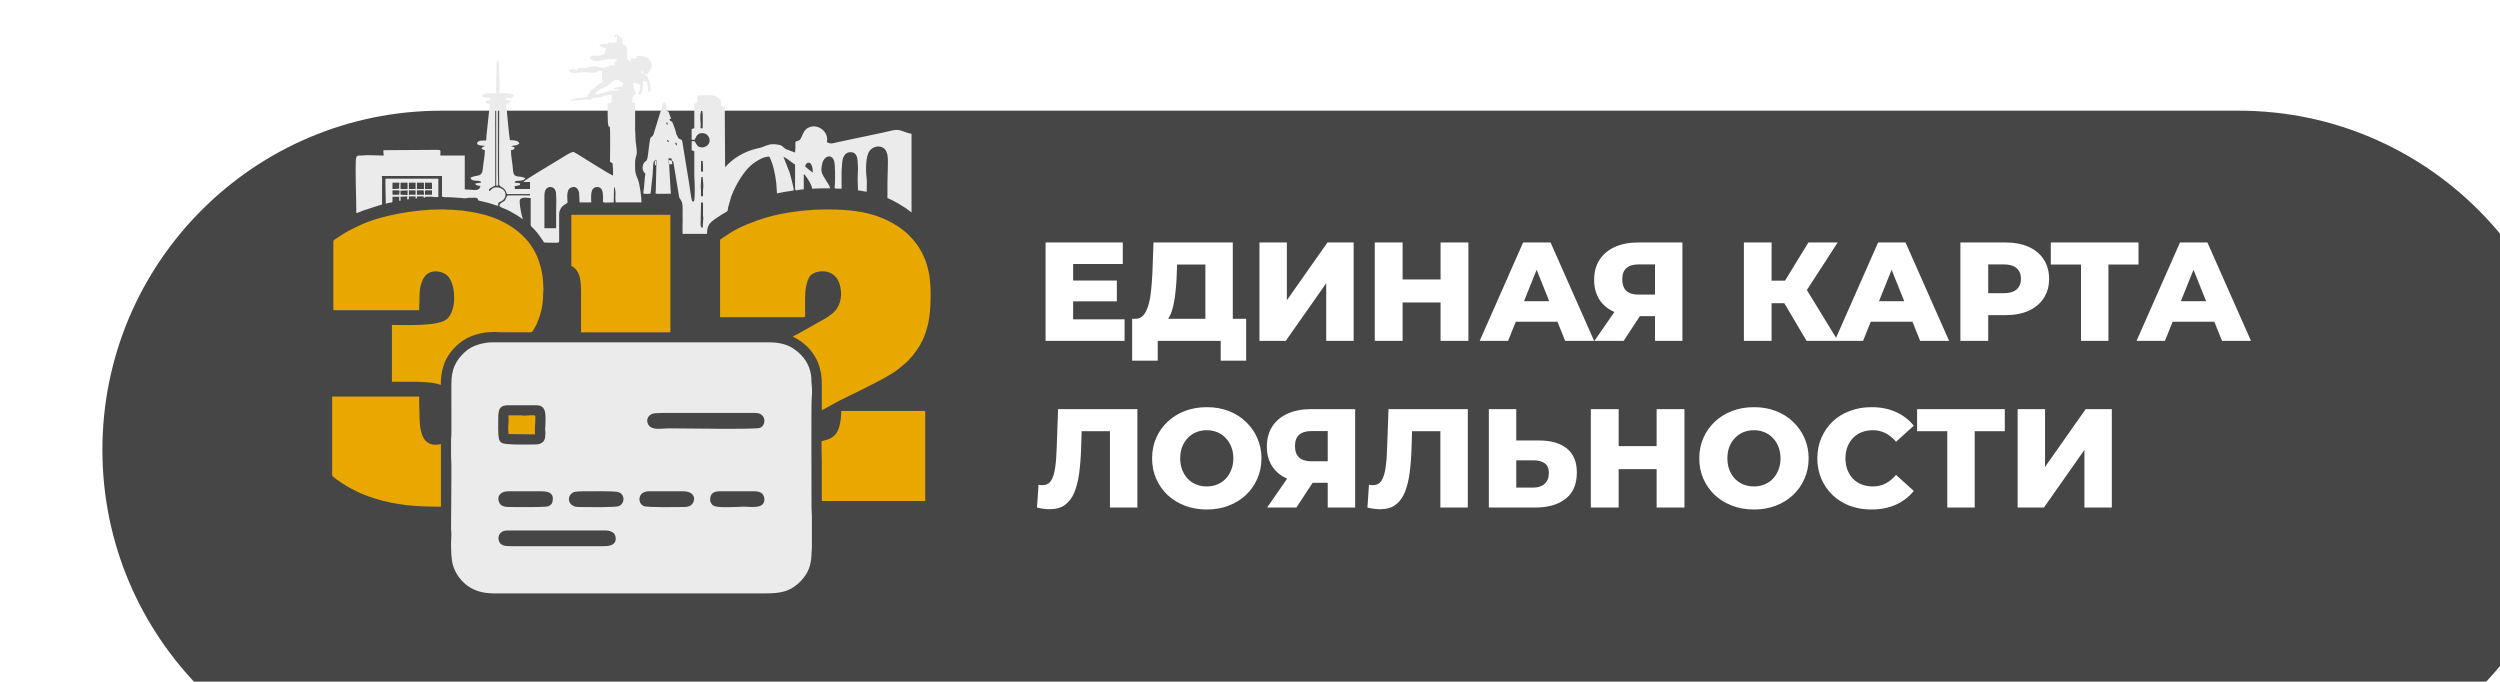 <svg width="165" height="45" viewBox="0 0 165 45" fill="none" xmlns="http://www.w3.org/2000/svg">
<g filter="url(#filter0_iiiiii_3766_45157)">
<path d="M0.781 22.385C0.781 10.022 10.803 0 23.166 0H141.773C154.136 0 164.158 10.022 164.158 22.385C164.158 34.748 154.136 44.77 141.773 44.77H23.166C10.803 44.77 0.781 34.748 0.781 22.385Z" fill="#464646"/>
</g>
<path fill-rule="evenodd" clip-rule="evenodd" d="M33.547 35.009H39.91C40.278 35.009 40.639 35.129 40.639 35.539C40.639 36.091 40.001 36.048 39.623 36.048H33.79C33.366 36.048 32.987 36.043 32.907 35.626C32.871 35.441 32.929 35.283 33.044 35.169C33.163 35.049 33.317 35.009 33.547 35.009V35.009ZM46.869 32.999C46.869 32.573 47.086 32.425 47.531 32.425H49.785C49.97 32.425 50.138 32.462 50.249 32.535C50.471 32.679 50.591 33.212 50.174 33.388C49.88 33.513 49.344 33.44 49.056 33.44L48.481 33.463C48.132 33.463 47.282 33.521 47.063 33.357C46.974 33.29 46.869 33.149 46.869 32.999L46.869 32.999ZM45.101 33.463C44.717 33.463 42.751 33.507 42.491 33.4C42.048 33.217 42.084 32.425 42.826 32.425H45.079C45.951 32.425 45.921 33.089 45.613 33.334C45.485 33.437 45.325 33.463 45.101 33.463ZM38.496 32.425C38.887 32.425 40.45 32.4 40.77 32.47C41.236 32.572 41.279 33.197 40.86 33.398C40.63 33.508 38.549 33.463 38.186 33.463C37.449 33.463 37.355 32.688 37.885 32.477C37.989 32.435 38.343 32.425 38.496 32.425H38.496ZM33.547 32.425H35.734C36.051 32.425 36.485 32.478 36.485 32.889C36.485 33.085 36.471 33.3 36.19 33.411C35.975 33.496 34.001 33.463 33.68 33.463C33.23 33.463 32.976 33.397 32.899 33.005C32.835 32.678 33.106 32.425 33.547 32.425ZM35.999 28.514C35.999 28.648 35.983 28.715 35.977 28.846C35.963 29.149 35.698 29.332 35.381 29.332C34.99 29.332 33.349 29.39 33.104 29.223C33.008 29.158 32.953 29.074 32.925 28.937C32.861 28.617 32.884 28.005 32.884 27.653C32.884 27.403 32.892 27.113 32.994 26.967C33.132 26.768 33.321 26.747 33.569 26.747H35.403C36.112 26.747 35.999 27.448 35.999 28.028C35.999 28.146 35.988 28.192 35.98 28.275C35.968 28.392 35.999 28.397 35.999 28.514V28.514ZM42.715 27.763C42.715 27.546 42.871 27.381 43.055 27.307C43.166 27.263 43.628 27.255 43.798 27.255H49.851C50.593 27.255 50.588 28.069 50.153 28.241C49.865 28.355 45.036 28.272 44.151 28.271C43.718 28.271 43.15 28.408 42.863 28.123C42.787 28.047 42.715 27.906 42.715 27.763V27.763ZM29.791 31.563L29.769 34.922C29.77 35.05 29.793 35.088 29.792 35.23C29.791 35.481 29.769 35.648 29.769 35.893C29.769 36.306 29.783 36.91 29.892 37.295C30.071 37.92 30.529 38.498 31.079 38.803C31.557 39.067 32.01 39.163 32.663 39.163H50.536C51.542 39.163 52.07 39.029 52.628 38.56C52.986 38.259 53.313 37.826 53.443 37.364C53.532 37.048 53.557 36.797 53.562 36.467C53.563 36.339 53.586 36.3 53.585 36.159L53.585 34.126C53.586 33.91 53.562 33.726 53.562 33.485C53.562 32.188 53.532 26.537 53.575 26.252C53.61 26.019 53.596 25.552 53.568 25.349C53.529 25.064 53.588 24.963 53.479 24.511C53.315 23.834 52.84 23.291 52.263 22.943C51.882 22.713 51.361 22.594 50.757 22.594H32.465C32.033 22.594 31.574 22.719 31.265 22.852C30.676 23.107 30.088 23.762 29.907 24.41C29.78 24.86 29.791 25.187 29.791 25.753C29.791 26.725 29.788 27.698 29.792 28.669C29.793 28.816 29.769 28.86 29.769 29L29.769 30.105C29.799 30.656 29.791 31.001 29.791 31.563L29.791 31.563Z" fill="#EBEBEB"/>
<path fill-rule="evenodd" clip-rule="evenodd" d="M47.525 15.856V20.937H53.07C53.178 20.937 53.136 20.686 53.136 20.473C53.136 19.994 53.117 19.358 53.196 18.943C53.249 18.666 53.337 18.346 53.494 18.18C53.842 17.811 55.18 17.617 55.461 18.921C55.623 19.67 55.388 20.356 54.916 20.707L54.61 20.931C54.552 20.973 54.497 21.002 54.432 21.04L52.679 22.027C52.523 22.114 52.366 22.145 52.341 22.24C52.479 22.273 52.766 22.46 52.877 22.543C53.124 22.729 53.337 22.916 53.525 23.155C53.72 23.404 53.87 23.644 53.992 23.948C54.174 24.405 54.243 24.865 54.241 25.377C54.239 25.944 54.241 26.512 54.241 27.078L55.426 26.43C56.401 25.945 58.245 25.082 59.052 24.534C59.405 24.294 59.55 24.131 59.811 23.923C59.873 23.873 59.99 23.755 60.041 23.689C60.121 23.586 60.184 23.545 60.259 23.443C60.407 23.244 60.607 22.991 60.728 22.763C60.762 22.701 60.775 22.664 60.811 22.603C61.022 22.251 61.2 21.65 61.282 21.241C61.361 20.851 61.409 20.301 61.42 19.74V19.236C61.411 18.79 61.376 18.365 61.312 18.041C61.146 17.202 60.863 16.558 60.345 15.915C60.052 15.552 59.713 15.249 59.331 14.985C59.243 14.924 59.181 14.886 59.088 14.83C57.706 14.002 56.301 13.823 54.594 13.823C53.153 13.823 51.698 14.029 50.576 14.356C49.856 14.566 48.833 14.958 48.191 15.374L47.673 15.717C47.623 15.754 47.524 15.795 47.524 15.856L47.525 15.856Z" fill="#E9A800"/>
<path fill-rule="evenodd" clip-rule="evenodd" d="M22.002 15.922V20.407C22.002 20.458 22.017 20.473 22.068 20.473H27.658C27.658 20.304 27.676 20.19 27.68 20.054C27.692 19.659 27.664 19.184 27.787 18.769C27.932 18.279 28.183 17.91 28.762 17.91C29.025 17.91 29.276 18.006 29.438 18.119C29.512 18.17 29.603 18.268 29.655 18.343C30.078 18.954 30.141 20.535 29.475 21.075C28.885 21.553 26.711 21.445 25.868 21.445V25.201C26.658 25.201 27.98 25.154 28.727 25.302C28.873 25.331 28.967 25.37 29.094 25.4C29.094 24.565 29.277 23.84 29.744 23.244C30.174 22.695 30.707 22.29 31.41 22.083C31.61 22.025 31.961 21.937 32.208 21.931L32.651 21.908C32.796 21.91 32.84 21.931 33.114 21.931H35.058C35.134 21.931 35.236 21.728 35.275 21.662C35.337 21.561 35.392 21.455 35.44 21.341C35.738 20.647 35.84 20.074 35.853 19.302C35.854 19.203 35.874 19.17 35.866 19.091C35.858 19.002 35.853 18.938 35.853 18.838C35.858 18.171 35.657 17.358 35.404 16.836C35.373 16.771 35.364 16.728 35.331 16.666C35.211 16.443 34.993 16.097 34.831 15.907C33.817 14.723 32.39 14.164 30.887 13.952C30.763 13.935 30.588 13.901 30.462 13.891C30.31 13.88 30.14 13.877 29.99 13.855C29.838 13.832 29.674 13.859 29.523 13.836C29.37 13.813 29.19 13.824 29.027 13.824C27.434 13.824 25.166 14.208 23.799 14.847C23.658 14.913 23.545 14.963 23.409 15.031C23.274 15.099 23.157 15.152 23.026 15.223C22.648 15.426 22.465 15.568 22.143 15.776C22.091 15.81 22.002 15.854 22.002 15.922L22.002 15.922Z" fill="#E9A800"/>
<path fill-rule="evenodd" clip-rule="evenodd" d="M36.705 13.846V15.061H35.931V12.896C35.931 12.232 36.47 12.243 36.624 12.512C36.711 12.662 36.69 12.71 36.706 12.916C36.731 13.242 36.705 13.496 36.705 13.845V13.846ZM40.46 5.87C40.619 5.87 40.743 5.912 40.88 5.915C40.818 5.999 40.654 5.967 40.492 5.99C40.327 6.014 40.207 6.005 40.065 6.049C39.947 6.086 39.831 6.133 39.695 6.166C39.61 6.187 39.353 6.224 39.267 6.224C39.52 5.846 39.73 5.888 40.172 5.605C40.249 5.556 40.299 5.483 40.371 5.428C40.79 5.11 40.831 5.299 41.123 5.495C41.066 5.74 41.16 5.712 40.871 5.751C40.69 5.775 40.538 5.754 40.46 5.87V5.87ZM42.426 4.655C42.448 4.746 42.449 4.759 42.449 4.876C42.374 4.87 42.354 4.87 42.349 4.786C42.345 4.714 42.374 4.691 42.426 4.655V4.655ZM40.505 2.336C40.54 2.388 40.531 2.359 40.549 2.424C40.656 2.424 40.657 2.416 40.725 2.38C40.725 2.548 40.703 2.62 40.703 2.778C40.549 2.79 40.325 2.879 40.173 2.778C40.142 2.843 40.148 2.848 40.107 2.91C39.792 2.837 39.83 2.932 39.554 2.932C39.607 3.157 39.817 3.153 40.019 3.153C40.002 3.224 39.988 3.224 39.966 3.3C39.911 3.494 39.91 3.582 39.677 3.651C39.501 3.703 39.266 3.65 39.077 3.692C39.001 3.709 38.986 3.733 38.914 3.75C39.012 4.17 39.64 4.026 39.916 3.934C40.171 3.85 40.429 3.904 40.703 3.904C40.703 4.056 40.704 4.059 40.526 4.059C40.635 4.525 40.581 4.132 40.063 4.413C39.886 4.509 39.681 4.453 39.471 4.407C39.039 4.312 38.938 4.479 38.56 4.479C38.372 4.479 38.141 4.406 38.074 4.655C37.931 4.643 37.888 4.463 37.566 4.633C37.625 4.887 37.928 4.81 38.229 4.81C38.41 4.81 38.517 4.766 38.671 4.766C38.96 4.766 39.051 4.876 39.39 4.756C39.442 4.737 39.673 4.608 39.733 4.707C39.753 4.739 39.74 4.711 39.735 4.787C39.731 4.855 39.726 4.951 39.724 5.012C39.722 5.131 39.776 5.296 39.776 5.429C39.425 5.51 39.32 5.857 38.98 5.937C38.98 6.302 38.893 6.037 38.803 6.268C38.73 6.458 38.792 6.402 38.446 6.441C38.227 6.465 37.985 6.479 37.783 6.552C37.689 6.586 37.659 6.593 37.633 6.666L38.251 6.599C38.352 6.588 38.466 6.586 38.577 6.571C38.816 6.538 38.779 6.599 38.914 6.599C38.997 6.599 39.028 6.485 39.179 6.467C39.3 6.453 39.458 6.447 39.562 6.43C39.661 6.413 40.394 6.131 40.394 6.334L40.35 6.754C40.298 6.779 40.172 6.805 40.107 6.82C40.107 7.058 40.088 8.117 40.154 8.299C40.218 8.473 40.174 8.239 40.247 8.402C40.291 8.502 40.261 10.436 40.261 10.687C40.528 10.814 40.406 10.773 40.448 11.053C40.472 11.219 40.46 11.415 40.46 11.592C40.346 11.531 40.242 11.479 40.13 11.414L39.153 10.823C39.018 10.739 37.897 10.024 37.853 10.024C37.733 10.024 37.485 10.171 37.394 10.226L36.157 10.978C36.006 11.068 34.628 11.891 34.54 12.012H34.981V12.476H33.987C33.987 12.364 33.972 12.362 33.965 12.277C34.091 12.277 34.213 12.235 34.319 12.211C34.321 12.124 34.313 12.159 34.341 12.1L33.966 12.052C33.985 11.819 34.48 12.055 34.672 11.769C34.307 11.524 33.894 11.867 33.855 11.195C33.83 10.764 33.722 10.341 33.722 9.913C33.854 9.882 33.953 9.885 33.965 9.736C33.886 9.715 33.933 9.717 33.861 9.687C33.815 9.667 33.768 9.659 33.722 9.648C33.727 9.645 33.735 9.637 33.738 9.642C33.741 9.647 33.75 9.637 33.754 9.636L34.042 9.592C34.161 9.568 34.221 9.529 34.275 9.449C34.171 9.254 33.897 9.256 33.656 9.25C33.614 9.069 33.456 7.446 33.436 7.151C33.428 7.032 33.413 6.97 33.413 6.842C33.595 6.842 33.636 6.808 33.7 6.688C33.575 6.654 33.549 6.603 33.369 6.599C33.369 6.28 33.752 6.631 33.921 6.312C33.772 6.089 33.226 6.158 32.971 6.158L32.971 5.141C32.972 4.976 32.948 4.909 32.949 4.744C32.95 4.474 32.943 4.229 32.883 3.971C32.71 4.011 32.772 4.143 32.772 4.479L32.729 6.004C32.733 6.235 32.79 6.158 32.22 6.158C32.04 6.158 31.839 6.19 31.8 6.334C31.952 6.562 32.352 6.338 32.352 6.555C32.352 6.686 32.18 6.604 32.021 6.71C32.106 6.838 32.165 6.826 32.33 6.865C32.33 7.051 32.282 7.267 32.266 7.463C32.234 7.848 32.087 9.008 32.087 9.273C31.915 9.273 31.491 9.245 31.491 9.472C31.491 9.604 31.914 9.626 32.021 9.626L31.877 9.703C31.809 9.741 31.809 9.766 31.778 9.825C31.831 9.853 31.936 9.899 31.999 9.913C31.999 10.326 31.899 10.741 31.866 11.15C31.824 11.682 31.522 11.54 31.176 11.675C31.114 11.698 31.118 11.709 31.049 11.725C31.13 12.072 31.735 11.806 31.756 12.056C31.63 12.059 31.523 12.101 31.381 12.101C31.39 12.211 31.405 12.204 31.492 12.232C31.555 12.252 31.634 12.275 31.712 12.277C31.626 12.648 31.307 12.519 31.005 12.52C30.859 12.521 30.785 12.507 30.674 12.498V10.267H29.061C29.061 9.913 29.152 9.889 28.796 9.891L25.305 9.913C25.305 10.031 25.302 10.156 25.327 10.267L24.267 10.24C24.095 10.239 23.985 10.264 23.848 10.267C23.499 10.275 23.472 10.181 23.472 11.217C23.472 12.174 23.516 13.12 23.516 14.067C23.656 14.034 23.796 13.959 23.933 13.909L25.016 13.556C25.087 13.536 25.217 13.53 25.217 13.448V11.769C25.217 11.693 25.201 11.683 25.195 11.614H29.171V12.94C29.171 13.055 29.583 12.996 29.774 13.022L30.437 13.066C30.516 13.076 30.695 13.096 30.753 13.087C30.79 13.081 30.878 13.059 30.9 13.056L31.38 13.051C31.5 13.062 31.547 13.106 31.557 13.227C31.887 13.304 32.236 13.383 32.554 13.489C32.647 13.52 32.778 13.578 32.883 13.581V13.426C32.883 13.288 33.311 13.334 33.361 12.887C33.394 12.594 33.108 12.365 32.772 12.365C32.443 12.365 32.448 12.565 32.286 12.608C32.223 12.495 32.349 12.422 32.448 12.373C32.541 12.326 32.583 12.278 32.684 12.255V7.196H32.75V12.255C32.818 12.254 32.831 12.245 32.883 12.233C32.883 11.934 32.861 11.716 32.861 11.415V7.373C32.861 7.271 32.87 7.217 32.949 7.196C32.949 7.538 32.925 12.013 32.95 12.188C32.975 12.361 33.288 12.324 33.415 12.695C33.435 12.756 33.427 12.807 33.501 12.807H34.981V12.896H33.545C33.421 12.896 33.38 13.184 33.303 13.25C33.145 13.386 32.971 13.382 32.971 13.581C32.971 13.675 33.269 13.759 33.353 13.795C33.635 13.916 33.88 14.066 34.141 14.222C34.205 14.261 34.258 14.299 34.328 14.345C34.388 14.385 34.458 14.448 34.517 14.464C34.412 14.244 34.297 13.565 34.297 13.293C34.297 12.937 34.819 13.072 35.026 13.072V14.862C35.026 14.938 35.211 15.072 35.262 15.133C35.35 15.238 35.419 15.315 35.505 15.421L35.828 15.871C35.858 15.924 35.891 16.011 35.953 16.011C37.035 16.011 36.904 16.115 36.904 15.679V14.464C36.904 14.107 36.876 13.992 37.012 13.755C37.118 13.571 37.287 13.495 37.456 13.382C37.456 13.03 37.305 12.343 37.898 12.343C38.063 12.343 38.188 12.552 38.22 12.706L38.251 13.36H39.024C39.024 13.03 38.914 12.344 39.422 12.344C39.603 12.344 39.717 12.455 39.762 12.622C39.785 12.709 39.792 12.798 39.798 12.895C39.841 13.485 39.581 13.36 40.505 13.36C40.505 12.986 40.526 12.691 40.526 12.321C40.542 12.344 40.531 12.323 40.551 12.364C40.659 12.578 40.615 12.86 40.614 13.095C40.614 13.222 40.635 13.263 40.637 13.36H42.338C42.338 13.031 42.232 12.221 42.126 11.915C42.029 11.633 41.918 11.479 41.918 11.129C41.918 10.898 41.896 10.636 41.954 10.413C41.986 10.293 42.029 10.198 42.029 10.068C42.029 9.714 41.939 9.427 41.94 9.052C41.941 8.843 41.916 8.707 41.917 8.521L41.918 6.82C41.857 6.788 41.819 6.772 41.742 6.754C41.742 6.627 41.701 6.503 41.772 6.387C41.82 6.307 41.928 6.243 41.985 6.158C41.907 6.011 41.844 5.83 41.809 5.67C41.795 5.602 41.79 5.527 41.764 5.473C41.86 5.475 42.25 5.524 42.25 5.65C42.25 6.123 42.105 6.026 42.162 6.268C42.263 6.26 42.289 6.224 42.33 6.15C42.458 5.918 42.427 5.622 42.427 5.362C42.598 5.348 42.758 5.273 42.758 5.826C42.758 5.911 42.725 5.903 42.759 5.979C42.786 6.041 42.818 6.052 42.891 6.069C43.039 5.789 42.753 5.055 42.711 5.012C42.669 4.969 42.663 4.971 42.594 4.952L42.471 4.898H42.736C42.795 4.786 43.023 4.478 43.023 4.346C43.023 4.16 42.865 3.903 42.746 3.828C42.607 3.74 42.314 3.683 42.096 3.683C42.024 3.683 42.049 3.7 42.028 3.748C42.027 3.749 42.014 3.794 42.012 3.799C41.998 3.835 41.999 3.833 41.985 3.86H41.654C41.637 3.932 41.616 3.957 41.609 4.037C41.29 3.884 41.41 3.895 41.41 3.396C41.41 3.037 41.249 2.98 41.057 2.888C41.063 2.608 41.14 2.593 40.858 2.38C40.655 2.226 40.753 2.278 40.505 2.336L40.505 2.336Z" fill="#EBEBEB"/>
<path fill-rule="evenodd" clip-rule="evenodd" d="M46.377 15.039C46.206 14.999 46.236 14.84 46.244 14.574L46.267 13.36C46.41 13.36 46.402 13.358 46.401 13.512L46.398 14.2C46.405 14.43 46.443 14.236 46.402 14.6L46.377 15.039ZM46.289 11.681H46.377C46.377 11.849 46.421 11.982 46.422 12.3C46.422 12.441 46.4 12.48 46.398 12.607C46.397 12.725 46.399 12.844 46.399 12.962C46.225 12.962 46.265 12.926 46.267 12.675C46.269 12.317 46.227 12.511 46.265 12.011C46.27 11.953 46.264 11.897 46.27 11.838C46.277 11.771 46.289 11.775 46.289 11.681ZM46.267 10.62H46.377C46.377 10.76 46.399 10.805 46.399 10.951V11.327H46.267V10.62ZM53.137 10.974C53.199 10.709 53.469 10.604 53.592 10.961C53.635 11.085 53.645 11.235 53.645 11.393C53.547 11.328 53.179 11.037 53.137 10.974ZM43.218 10.841V10.753C43.218 10.631 43.234 10.586 43.35 10.576V10.885C43.292 10.899 43.218 10.938 43.218 10.841ZM44.124 10.443C44.236 10.443 44.237 10.458 44.322 10.466C44.333 10.594 44.367 10.688 44.367 10.841H44.146L44.124 10.443H44.124ZM44.654 9.427C44.654 9.545 44.686 9.535 44.654 9.604C44.6 9.565 44.573 9.513 44.566 9.427H44.654ZM44.035 9.228C44.13 9.254 44.123 9.285 44.146 9.383C44.043 9.374 44.038 9.333 44.035 9.228ZM44.013 8.654L44.035 9.228L44.013 8.654ZM43.991 8.08H44.035L44.083 8.233C43.934 8.2 43.991 8.186 43.991 8.08ZM46.222 7.814C46.222 7.571 46.211 7.568 46.267 7.328H46.355C46.404 7.538 46.377 8.157 46.377 8.411C46.377 8.462 46.362 8.477 46.311 8.477C46.184 8.477 46.251 8.311 46.245 8.19C46.238 8.066 46.222 7.972 46.222 7.814ZM44.632 8.853C44.618 8.693 44.526 8.443 44.471 8.307C44.453 8.263 44.385 8.073 44.37 8.054C44.313 7.982 44.203 8.013 44.19 7.858C44.24 7.847 44.241 7.841 44.3 7.836C44.251 7.733 44.199 7.591 44.161 7.468C44.1 7.275 44.03 7.394 43.925 7.196C43.992 7.197 44.005 7.206 44.057 7.218C44.024 7.073 43.943 6.85 43.881 6.732C43.7 6.78 43.67 7.114 43.624 7.27L43.155 8.79C43.036 9.186 42.948 8.851 42.88 9.332C42.865 9.435 42.851 9.556 42.833 9.683C42.81 9.847 42.753 10.426 42.701 10.545C42.674 10.605 42.655 10.606 42.602 10.645C42.337 10.844 42.359 11.299 42.599 11.46C42.55 11.672 42.536 12.102 42.509 12.341C42.502 12.406 42.45 12.739 42.46 12.758C42.495 12.824 42.838 12.785 42.931 12.785C42.965 12.636 42.983 12.38 42.997 12.211C43.023 11.914 43.086 11.6 43.085 11.305C43.085 11.163 43.106 11.124 43.107 10.996C43.11 10.78 43.122 10.571 43.328 10.554L43.283 12.563C43.255 12.863 43.136 12.785 44.278 12.785C44.278 12.659 44.265 12.614 44.257 12.519L44.146 10.554C44.207 10.583 44.366 10.607 44.409 10.644C44.436 10.668 44.419 10.63 44.443 10.698L44.817 12.975C44.847 13.128 44.957 13.193 45.003 13.341C45.092 13.629 45.036 14.048 45.053 14.375C45.059 14.476 45.06 14.421 45.055 14.511C45.037 14.818 45.051 15.129 45.051 15.436H46.664C46.664 14.816 46.875 14.673 47.318 14.367C47.437 14.284 47.543 14.218 47.667 14.142L47.932 13.987C48.067 13.914 48.023 13.833 48.06 13.673L48.252 13.003C48.299 12.873 48.357 12.72 48.417 12.594C48.598 12.207 48.795 11.845 49.047 11.5C49.242 11.233 49.471 10.955 49.748 10.765C50.054 10.556 50.378 10.342 50.773 10.333C51.031 10.819 51.16 11.485 51.231 12.062L51.281 12.763C51.453 12.723 51.646 12.687 51.818 12.659C51.92 12.642 52.335 12.589 52.386 12.564C52.429 12.521 52.128 11.426 52.118 11.396L51.701 10.333C52.061 10.524 52.32 10.781 52.474 10.863L52.474 12.321C52.47 12.73 52.538 12.498 53.049 12.498V11.504C53.133 11.526 53.098 11.517 53.148 11.581C53.312 11.794 53.58 12.199 53.601 12.454C53.824 12.454 53.959 12.431 54.175 12.432C54.382 12.432 54.588 12.432 54.794 12.432C54.753 12.258 54.617 12.073 54.528 11.925C54.25 11.462 54.121 11.345 54.281 10.748C54.401 10.295 54.911 10.118 55.055 10.646C55.129 10.916 55.121 11.826 55.103 12.145C55.085 12.465 54.977 12.454 55.545 12.454L55.545 11.327C55.544 11.174 55.565 11.096 55.568 10.974C55.579 10.557 55.647 10.039 56.164 10.043C56.533 10.046 56.609 10.431 56.606 10.73C56.604 10.886 56.627 10.95 56.628 11.083L56.605 11.812C56.604 12.087 56.627 12.284 56.627 12.564C56.819 12.568 57.02 12.648 57.202 12.652C57.202 12.39 57.228 11.925 57.193 11.69C57.129 11.268 57.134 10.3 57.387 9.966C57.542 9.762 57.801 9.633 58.077 9.678C58.715 9.781 58.594 10.63 58.594 11.128C58.594 11.473 58.572 11.738 58.572 12.078C58.572 12.409 58.572 12.741 58.572 13.072C58.645 13.111 58.703 13.13 58.785 13.168C59.141 13.333 59.47 13.533 59.795 13.748L60.162 14.022V8.831C60.077 8.824 59.902 8.77 59.828 8.745C59.375 8.594 59.294 8.509 58.793 8.632C58.091 8.804 57.386 8.93 56.684 9.086L55.263 9.388C54.973 9.45 54.857 9.533 54.573 9.383C54.712 8.785 54.15 8.268 53.584 8.35C53.476 8.365 53.302 8.436 53.23 8.504C52.978 8.742 52.992 8.898 52.836 9.17C52.764 9.296 52.623 9.294 52.496 9.361C52.496 9.479 52.496 9.597 52.496 9.714C52.497 9.863 52.474 9.953 52.474 10.068L51.878 9.846C51.653 9.721 51.68 9.593 51.342 9.543C50.841 9.47 50.713 9.555 50.306 9.712C50.195 9.755 50.087 9.771 49.973 9.798C49.154 9.99 48.401 10.414 47.857 11.04C47.857 9.704 47.835 8.43 47.835 7.108C47.755 7.054 47.672 7.007 47.592 6.953C47.592 6.674 47.63 6.666 47.476 6.516C47.116 6.165 46.61 6.29 46.023 6.29V6.754L45.824 6.842V8.455C45.776 8.466 45.689 8.501 45.648 8.521V9.228H45.846C45.959 9.016 46.019 8.779 46.354 8.785C46.785 8.792 46.993 9.294 46.703 9.577C46.532 9.745 46.222 9.796 46.032 9.617C45.993 9.58 45.875 9.371 45.846 9.317H45.648V9.913C45.689 9.933 45.776 9.968 45.824 9.979C45.824 10.539 45.827 11.099 45.824 11.659C45.823 11.823 45.848 11.891 45.847 12.056C45.844 12.452 45.885 12.938 45.802 13.293H45.692C45.609 13.121 45.527 12.37 45.487 12.129L45.031 9.337C44.999 9.152 44.843 9.237 44.756 9.082C44.713 9.006 44.687 8.917 44.631 8.853H44.632Z" fill="#EBEBEB"/>
<path fill-rule="evenodd" clip-rule="evenodd" d="M37.708 17.558C37.806 17.584 37.983 17.742 38.043 17.819C38.34 18.194 38.349 18.826 38.349 19.347V21.932H44.181C44.232 21.932 44.247 21.917 44.247 21.866V14.178H37.708V17.558V17.558Z" fill="#EAA700"/>
<path fill-rule="evenodd" clip-rule="evenodd" d="M21.922 31.364C21.922 31.461 22.433 31.794 22.505 31.842C22.723 31.986 22.947 32.133 23.181 32.248C23.443 32.377 23.593 32.476 23.91 32.602C24.17 32.705 24.42 32.805 24.703 32.892C26.193 33.349 27.378 33.441 29.102 33.441V29.31C27.737 29.628 27.684 28.215 27.688 27.211C27.689 27.014 27.665 26.904 27.666 26.703C27.666 26.526 27.666 26.35 27.666 26.173H21.922V31.364V31.364Z" fill="#EAA700"/>
<path fill-rule="evenodd" clip-rule="evenodd" d="M54.218 29.134C54.218 29.681 54.24 30.154 54.24 30.702V33.066H61.066V27.189C61.066 27.138 61.051 27.123 61 27.123H55.521C55.521 27.518 55.478 27.863 55.377 28.215C55.342 28.337 55.248 28.539 55.173 28.631C54.827 29.059 54.423 29.025 54.218 29.134Z" fill="#EAA700"/>
<path fill-rule="evenodd" clip-rule="evenodd" d="M28.047 12.675C28.047 12.615 28.058 12.614 28.07 12.564H28.511V12.851H28.047V12.675V12.675ZM27.517 12.564H27.959C27.961 12.664 27.981 12.652 27.981 12.763V12.851H27.517V12.564ZM26.987 12.564H27.429V12.851H26.987V12.564ZM26.435 12.586L26.899 12.564V12.873L26.435 12.851V12.586ZM26.346 12.851H25.904V12.564H26.302C26.421 12.564 26.346 12.738 26.346 12.851ZM28.047 12.056H28.511V12.476H28.047V12.056ZM27.517 12.056H27.981V12.476H27.517V12.056ZM26.987 12.056H27.429V12.476H26.987V12.056ZM26.435 12.056H26.899V12.476H26.435V12.056ZM26.346 12.211V12.454L25.904 12.476V12.056H26.368C26.363 12.125 26.346 12.135 26.346 12.211V12.211ZM25.441 12.321C25.441 12.723 25.463 13.047 25.463 13.448C25.512 13.425 25.636 13.398 25.689 13.387C25.941 13.335 25.904 13.429 25.904 12.984H26.28C26.364 12.984 26.288 12.991 26.346 12.962V13.249H26.435V12.984L26.876 12.962V13.161C27.003 13.158 26.987 13.165 26.987 12.962H27.429V13.094H27.517C27.517 12.92 27.508 13.025 27.539 12.962H27.959C27.967 13.065 27.935 13.001 28.003 13.05C28.153 13.01 27.966 12.983 28.2 12.982C28.285 12.982 28.38 12.976 28.457 12.976L28.665 13.007C28.753 13.007 28.842 13.006 28.931 13.006V11.791H25.44V12.321L25.441 12.321Z" fill="#EBEBEB"/>
<path fill-rule="evenodd" clip-rule="evenodd" d="M33.563 28.647C34.17 28.647 34.702 28.669 35.308 28.669C35.308 28.449 35.3 28.087 35.325 27.912C35.337 27.82 35.33 27.724 35.331 27.63C35.334 27.375 35.381 27.41 34.999 27.41C34.749 27.41 34.741 27.431 34.623 27.434C34.528 27.435 34.51 27.421 34.444 27.413L33.563 27.41C33.563 27.615 33.58 27.843 33.55 28.038C33.52 28.237 33.549 28.478 33.563 28.647V28.647Z" fill="#E9A800"/>
<path d="M70.697 18.517H73.712V19.89H70.697V18.517ZM70.827 21.078H74.222V22.497H69.008V16.003H74.102V17.422H70.827V21.078ZM79.555 21.699V17.459H77.69L77.663 18.164C77.65 18.542 77.626 18.894 77.588 19.222C77.557 19.55 77.511 19.85 77.449 20.122C77.394 20.394 77.316 20.629 77.217 20.827C77.124 21.019 77.01 21.167 76.874 21.272L74.916 21.041C75.133 21.047 75.309 20.976 75.445 20.827C75.588 20.672 75.699 20.459 75.779 20.187C75.866 19.915 75.928 19.593 75.965 19.222C76.008 18.851 76.039 18.446 76.058 18.007L76.132 16.003H81.364V21.699H79.555ZM74.722 23.805V21.041H82.246V23.805H80.567V22.497H76.41V23.805H74.722ZM83.124 22.497V16.003H84.933V19.816L87.615 16.003H89.34V22.497H87.531V18.693L84.859 22.497H83.124ZM95.077 16.003H96.914V22.497H95.077V16.003ZM92.572 22.497H90.735V16.003H92.572V22.497ZM95.207 19.964H92.442V18.443H95.207V19.964ZM97.66 22.497L100.526 16.003H102.336L105.212 22.497H103.3L101.055 16.903H101.779L99.534 22.497H97.66ZM99.228 21.235L99.701 19.881H102.874L103.347 21.235H99.228ZM109.23 22.497V20.484L109.666 20.864H108.024C107.443 20.864 106.942 20.768 106.521 20.577C106.1 20.385 105.776 20.11 105.547 19.751C105.324 19.392 105.213 18.965 105.213 18.471C105.213 17.957 105.33 17.518 105.565 17.153C105.807 16.782 106.144 16.497 106.577 16.3C107.016 16.102 107.529 16.003 108.117 16.003H111.039V22.497H109.23ZM105.231 22.497L106.855 20.15H108.701L107.161 22.497H105.231ZM109.23 19.899V16.995L109.666 17.45H108.154C107.795 17.45 107.523 17.534 107.337 17.701C107.158 17.861 107.068 18.109 107.068 18.443C107.068 18.77 107.158 19.021 107.337 19.194C107.523 19.361 107.789 19.445 108.135 19.445H109.666L109.23 19.899ZM119.235 22.497L117.407 19.408L118.882 18.535L121.303 22.497H119.235ZM115.097 22.497V16.003H116.924V22.497H115.097ZM116.396 20.011V18.526H118.752V20.011H116.396ZM119.058 19.445L117.36 19.259L119.355 16.003H121.285L119.058 19.445ZM121.089 22.497L123.956 16.003H125.765L128.641 22.497H126.73L124.485 16.903H125.209L122.963 22.497H121.089ZM122.657 21.235L123.13 19.881H126.303L126.776 21.235H122.657ZM129.386 22.497V16.003H132.354C132.948 16.003 133.458 16.099 133.885 16.29C134.318 16.482 134.652 16.76 134.887 17.125C135.122 17.484 135.24 17.911 135.24 18.406C135.24 18.894 135.122 19.318 134.887 19.677C134.652 20.035 134.318 20.314 133.885 20.512C133.458 20.703 132.948 20.799 132.354 20.799H130.406L131.223 20.001V22.497H129.386ZM131.223 20.196L130.406 19.352H132.243C132.627 19.352 132.911 19.268 133.097 19.101C133.288 18.934 133.384 18.703 133.384 18.406C133.384 18.103 133.288 17.867 133.097 17.701C132.911 17.534 132.627 17.45 132.243 17.45H130.406L131.223 16.606V20.196ZM137.347 22.497V17.051L137.755 17.459H135.352V16.003H141.141V17.459H138.748L139.156 17.051V22.497H137.347ZM141.013 22.497L143.879 16.003H145.689L148.565 22.497H146.654L144.408 16.903H145.132L142.887 22.497H141.013ZM142.581 21.235L143.054 19.881H146.227L146.7 21.235H142.581ZM69.277 33.608C69.154 33.608 69.021 33.599 68.878 33.581C68.742 33.562 68.597 33.534 68.442 33.497L68.544 31.994C68.631 32.013 68.715 32.022 68.795 32.022C69.049 32.022 69.24 31.923 69.37 31.725C69.5 31.521 69.59 31.236 69.639 30.872C69.695 30.507 69.729 30.08 69.741 29.591L69.834 27.003H75.067V33.497H73.257V28.051L73.656 28.459H71.031L71.402 28.032L71.356 29.517C71.337 30.148 71.294 30.717 71.226 31.224C71.158 31.725 71.049 32.155 70.901 32.514C70.752 32.866 70.545 33.138 70.279 33.33C70.02 33.516 69.686 33.608 69.277 33.608ZM79.647 33.627C79.128 33.627 78.648 33.544 78.209 33.377C77.77 33.209 77.387 32.974 77.059 32.671C76.737 32.362 76.487 32.003 76.307 31.595C76.128 31.187 76.038 30.738 76.038 30.25C76.038 29.761 76.128 29.313 76.307 28.905C76.487 28.496 76.737 28.141 77.059 27.838C77.387 27.528 77.77 27.29 78.209 27.123C78.648 26.956 79.128 26.873 79.647 26.873C80.173 26.873 80.652 26.956 81.085 27.123C81.525 27.29 81.905 27.528 82.227 27.838C82.548 28.141 82.799 28.496 82.978 28.905C83.164 29.313 83.256 29.761 83.256 30.25C83.256 30.738 83.164 31.19 82.978 31.604C82.799 32.013 82.548 32.368 82.227 32.671C81.905 32.974 81.525 33.209 81.085 33.377C80.652 33.544 80.173 33.627 79.647 33.627ZM79.647 32.105C79.895 32.105 80.124 32.062 80.334 31.976C80.55 31.889 80.736 31.765 80.891 31.604C81.051 31.437 81.175 31.239 81.262 31.011C81.354 30.782 81.401 30.528 81.401 30.25C81.401 29.965 81.354 29.712 81.262 29.489C81.175 29.26 81.051 29.065 80.891 28.905C80.736 28.738 80.55 28.611 80.334 28.524C80.124 28.438 79.895 28.394 79.647 28.394C79.4 28.394 79.168 28.438 78.951 28.524C78.741 28.611 78.556 28.738 78.395 28.905C78.24 29.065 78.117 29.26 78.024 29.489C77.937 29.712 77.894 29.965 77.894 30.25C77.894 30.528 77.937 30.782 78.024 31.011C78.117 31.239 78.24 31.437 78.395 31.604C78.556 31.765 78.741 31.889 78.951 31.976C79.168 32.062 79.4 32.105 79.647 32.105ZM87.63 33.497V31.484L88.067 31.864H86.424C85.843 31.864 85.342 31.768 84.921 31.577C84.501 31.385 84.176 31.11 83.947 30.751C83.725 30.392 83.613 29.965 83.613 29.471C83.613 28.957 83.731 28.518 83.966 28.153C84.207 27.782 84.544 27.497 84.977 27.3C85.416 27.102 85.93 27.003 86.517 27.003H89.44V33.497H87.63ZM83.632 33.497L85.255 31.15H87.102L85.562 33.497H83.632ZM87.63 30.899V27.995L88.067 28.45H86.554C86.196 28.45 85.923 28.534 85.738 28.701C85.558 28.861 85.469 29.109 85.469 29.443C85.469 29.77 85.558 30.021 85.738 30.194C85.923 30.361 86.189 30.445 86.536 30.445H88.067L87.63 30.899ZM91.085 33.608C90.962 33.608 90.829 33.599 90.686 33.581C90.55 33.562 90.405 33.534 90.25 33.497L90.352 31.994C90.439 32.013 90.522 32.022 90.603 32.022C90.856 32.022 91.048 31.923 91.178 31.725C91.308 31.521 91.398 31.236 91.447 30.872C91.503 30.507 91.537 30.08 91.549 29.591L91.642 27.003H96.874V33.497H95.065V28.051L95.464 28.459H92.839L93.21 28.032L93.163 29.517C93.145 30.148 93.102 30.717 93.034 31.224C92.966 31.725 92.857 32.155 92.709 32.514C92.56 32.866 92.353 33.138 92.087 33.33C91.828 33.516 91.493 33.608 91.085 33.608ZM101.576 29.072C102.368 29.072 102.98 29.248 103.413 29.601C103.852 29.953 104.072 30.482 104.072 31.187C104.072 31.948 103.827 32.523 103.339 32.913C102.85 33.302 102.182 33.497 101.335 33.497H98.264V27.003H100.073V29.072H101.576ZM101.214 32.18C101.523 32.18 101.768 32.096 101.947 31.929C102.133 31.762 102.225 31.527 102.225 31.224C102.225 30.915 102.133 30.698 101.947 30.575C101.768 30.445 101.523 30.38 101.214 30.38H100.073V32.18H101.214ZM109.337 27.003H111.174V33.497H109.337V27.003ZM106.832 33.497H104.995V27.003H106.832V33.497ZM109.467 30.964H106.703V29.443H109.467V30.964ZM115.761 33.627C115.242 33.627 114.762 33.544 114.323 33.377C113.884 33.209 113.501 32.974 113.173 32.671C112.851 32.362 112.601 32.003 112.421 31.595C112.242 31.187 112.152 30.738 112.152 30.25C112.152 29.761 112.242 29.313 112.421 28.905C112.601 28.496 112.851 28.141 113.173 27.838C113.501 27.528 113.884 27.29 114.323 27.123C114.762 26.956 115.242 26.873 115.761 26.873C116.287 26.873 116.766 26.956 117.199 27.123C117.638 27.29 118.019 27.528 118.34 27.838C118.662 28.141 118.913 28.496 119.092 28.905C119.278 29.313 119.37 29.761 119.37 30.25C119.37 30.738 119.278 31.19 119.092 31.604C118.913 32.013 118.662 32.368 118.34 32.671C118.019 32.974 117.638 33.209 117.199 33.377C116.766 33.544 116.287 33.627 115.761 33.627ZM115.761 32.105C116.009 32.105 116.238 32.062 116.448 31.976C116.664 31.889 116.85 31.765 117.005 31.604C117.165 31.437 117.289 31.239 117.376 31.011C117.468 30.782 117.515 30.528 117.515 30.25C117.515 29.965 117.468 29.712 117.376 29.489C117.289 29.26 117.165 29.065 117.005 28.905C116.85 28.738 116.664 28.611 116.448 28.524C116.238 28.438 116.009 28.394 115.761 28.394C115.514 28.394 115.282 28.438 115.065 28.524C114.855 28.611 114.67 28.738 114.509 28.905C114.354 29.065 114.23 29.26 114.138 29.489C114.051 29.712 114.008 29.965 114.008 30.25C114.008 30.528 114.051 30.782 114.138 31.011C114.23 31.239 114.354 31.437 114.509 31.604C114.67 31.765 114.855 31.889 115.065 31.976C115.282 32.062 115.514 32.105 115.761 32.105ZM123.516 33.627C123.003 33.627 122.527 33.547 122.087 33.386C121.654 33.219 121.277 32.984 120.956 32.681C120.64 32.378 120.393 32.022 120.213 31.614C120.034 31.199 119.944 30.745 119.944 30.25C119.944 29.755 120.034 29.304 120.213 28.895C120.393 28.481 120.64 28.122 120.956 27.819C121.277 27.516 121.654 27.284 122.087 27.123C122.527 26.956 123.003 26.873 123.516 26.873C124.116 26.873 124.651 26.978 125.121 27.188C125.597 27.399 125.993 27.702 126.309 28.098L125.14 29.155C124.929 28.908 124.698 28.719 124.444 28.589C124.197 28.459 123.918 28.394 123.609 28.394C123.343 28.394 123.099 28.438 122.876 28.524C122.653 28.611 122.462 28.738 122.301 28.905C122.146 29.065 122.022 29.26 121.93 29.489C121.843 29.718 121.8 29.972 121.8 30.25C121.8 30.528 121.843 30.782 121.93 31.011C122.022 31.239 122.146 31.437 122.301 31.604C122.462 31.765 122.653 31.889 122.876 31.976C123.099 32.062 123.343 32.105 123.609 32.105C123.918 32.105 124.197 32.041 124.444 31.911C124.698 31.781 124.929 31.592 125.14 31.345L126.309 32.402C125.993 32.792 125.597 33.095 125.121 33.312C124.651 33.522 124.116 33.627 123.516 33.627ZM128.522 33.497V28.051L128.931 28.459H126.528V27.003H132.317V28.459H129.923L130.331 28.051V33.497H128.522ZM133.164 33.497V27.003H134.973V30.816L137.654 27.003H139.38V33.497H137.571V29.693L134.899 33.497H133.164Z" fill="white"/>
<defs>
<filter id="filter0_iiiiii_3766_45157" x="-5.86" y="-3.321" width="176.66" height="54.733" filterUnits="userSpaceOnUse" color-interpolation-filters="sRGB">
<feFlood flood-opacity="0" result="BackgroundImageFix"/>
<feBlend mode="normal" in="SourceGraphic" in2="BackgroundImageFix" result="shape"/>
<feColorMatrix in="SourceAlpha" type="matrix" values="0 0 0 0 0 0 0 0 0 0 0 0 0 0 0 0 0 0 127 0" result="hardAlpha"/>
<feOffset dx="8.634" dy="1.992"/>
<feGaussianBlur stdDeviation="1.328"/>
<feComposite in2="hardAlpha" operator="arithmetic" k2="-1" k3="1"/>
<feColorMatrix type="matrix" values="0 0 0 0 1 0 0 0 0 1 0 0 0 0 1 0 0 0 0.26 0"/>
<feBlend mode="normal" in2="shape" result="effect1_innerShadow_3766_45157"/>
<feColorMatrix in="SourceAlpha" type="matrix" values="0 0 0 0 0 0 0 0 0 0 0 0 0 0 0 0 0 0 127 0" result="hardAlpha"/>
<feOffset dx="-2.657" dy="-4.649"/>
<feGaussianBlur stdDeviation="1.328"/>
<feComposite in2="hardAlpha" operator="arithmetic" k2="-1" k3="1"/>
<feColorMatrix type="matrix" values="0 0 0 0 1 0 0 0 0 1 0 0 0 0 1 0 0 0 0.25 0"/>
<feBlend mode="normal" in2="effect1_innerShadow_3766_45157" result="effect2_innerShadow_3766_45157"/>
<feColorMatrix in="SourceAlpha" type="matrix" values="0 0 0 0 0 0 0 0 0 0 0 0 0 0 0 0 0 0 127 0" result="hardAlpha"/>
<feOffset dx="-6.641" dy="6.641"/>
<feGaussianBlur stdDeviation="1.328"/>
<feComposite in2="hardAlpha" operator="arithmetic" k2="-1" k3="1"/>
<feColorMatrix type="matrix" values="0 0 0 0 0.275 0 0 0 0 0.275 0 0 0 0 0.275 0 0 0 1 0"/>
<feBlend mode="normal" in2="effect2_innerShadow_3766_45157" result="effect3_innerShadow_3766_45157"/>
<feColorMatrix in="SourceAlpha" type="matrix" values="0 0 0 0 0 0 0 0 0 0 0 0 0 0 0 0 0 0 127 0" result="hardAlpha"/>
<feOffset dx="6.641" dy="-6.641"/>
<feGaussianBlur stdDeviation="1.328"/>
<feComposite in2="hardAlpha" operator="arithmetic" k2="-1" k3="1"/>
<feColorMatrix type="matrix" values="0 0 0 0 0.275 0 0 0 0 0.275 0 0 0 0 0.275 0 0 0 1 0"/>
<feBlend mode="normal" in2="effect3_innerShadow_3766_45157" result="effect4_innerShadow_3766_45157"/>
<feColorMatrix in="SourceAlpha" type="matrix" values="0 0 0 0 0 0 0 0 0 0 0 0 0 0 0 0 0 0 127 0" result="hardAlpha"/>
<feOffset dx="-6.641" dy="13.283"/>
<feGaussianBlur stdDeviation="3.321"/>
<feComposite in2="hardAlpha" operator="arithmetic" k2="-1" k3="1"/>
<feColorMatrix type="matrix" values="0 0 0 0 1 0 0 0 0 1 0 0 0 0 1 0 0 0 0.25 0"/>
<feBlend mode="normal" in2="effect4_innerShadow_3766_45157" result="effect5_innerShadow_3766_45157"/>
<feColorMatrix in="SourceAlpha" type="matrix" values="0 0 0 0 0 0 0 0 0 0 0 0 0 0 0 0 0 0 127 0" result="hardAlpha"/>
<feOffset dx="6.641" dy="-3.321"/>
<feGaussianBlur stdDeviation="7.97"/>
<feComposite in2="hardAlpha" operator="arithmetic" k2="-1" k3="1"/>
<feColorMatrix type="matrix" values="0 0 0 0 0.275 0 0 0 0 0.275 0 0 0 0 0.275 0 0 0 1 0"/>
<feBlend mode="normal" in2="effect5_innerShadow_3766_45157" result="effect6_innerShadow_3766_45157"/>
</filter>
</defs>
</svg>
